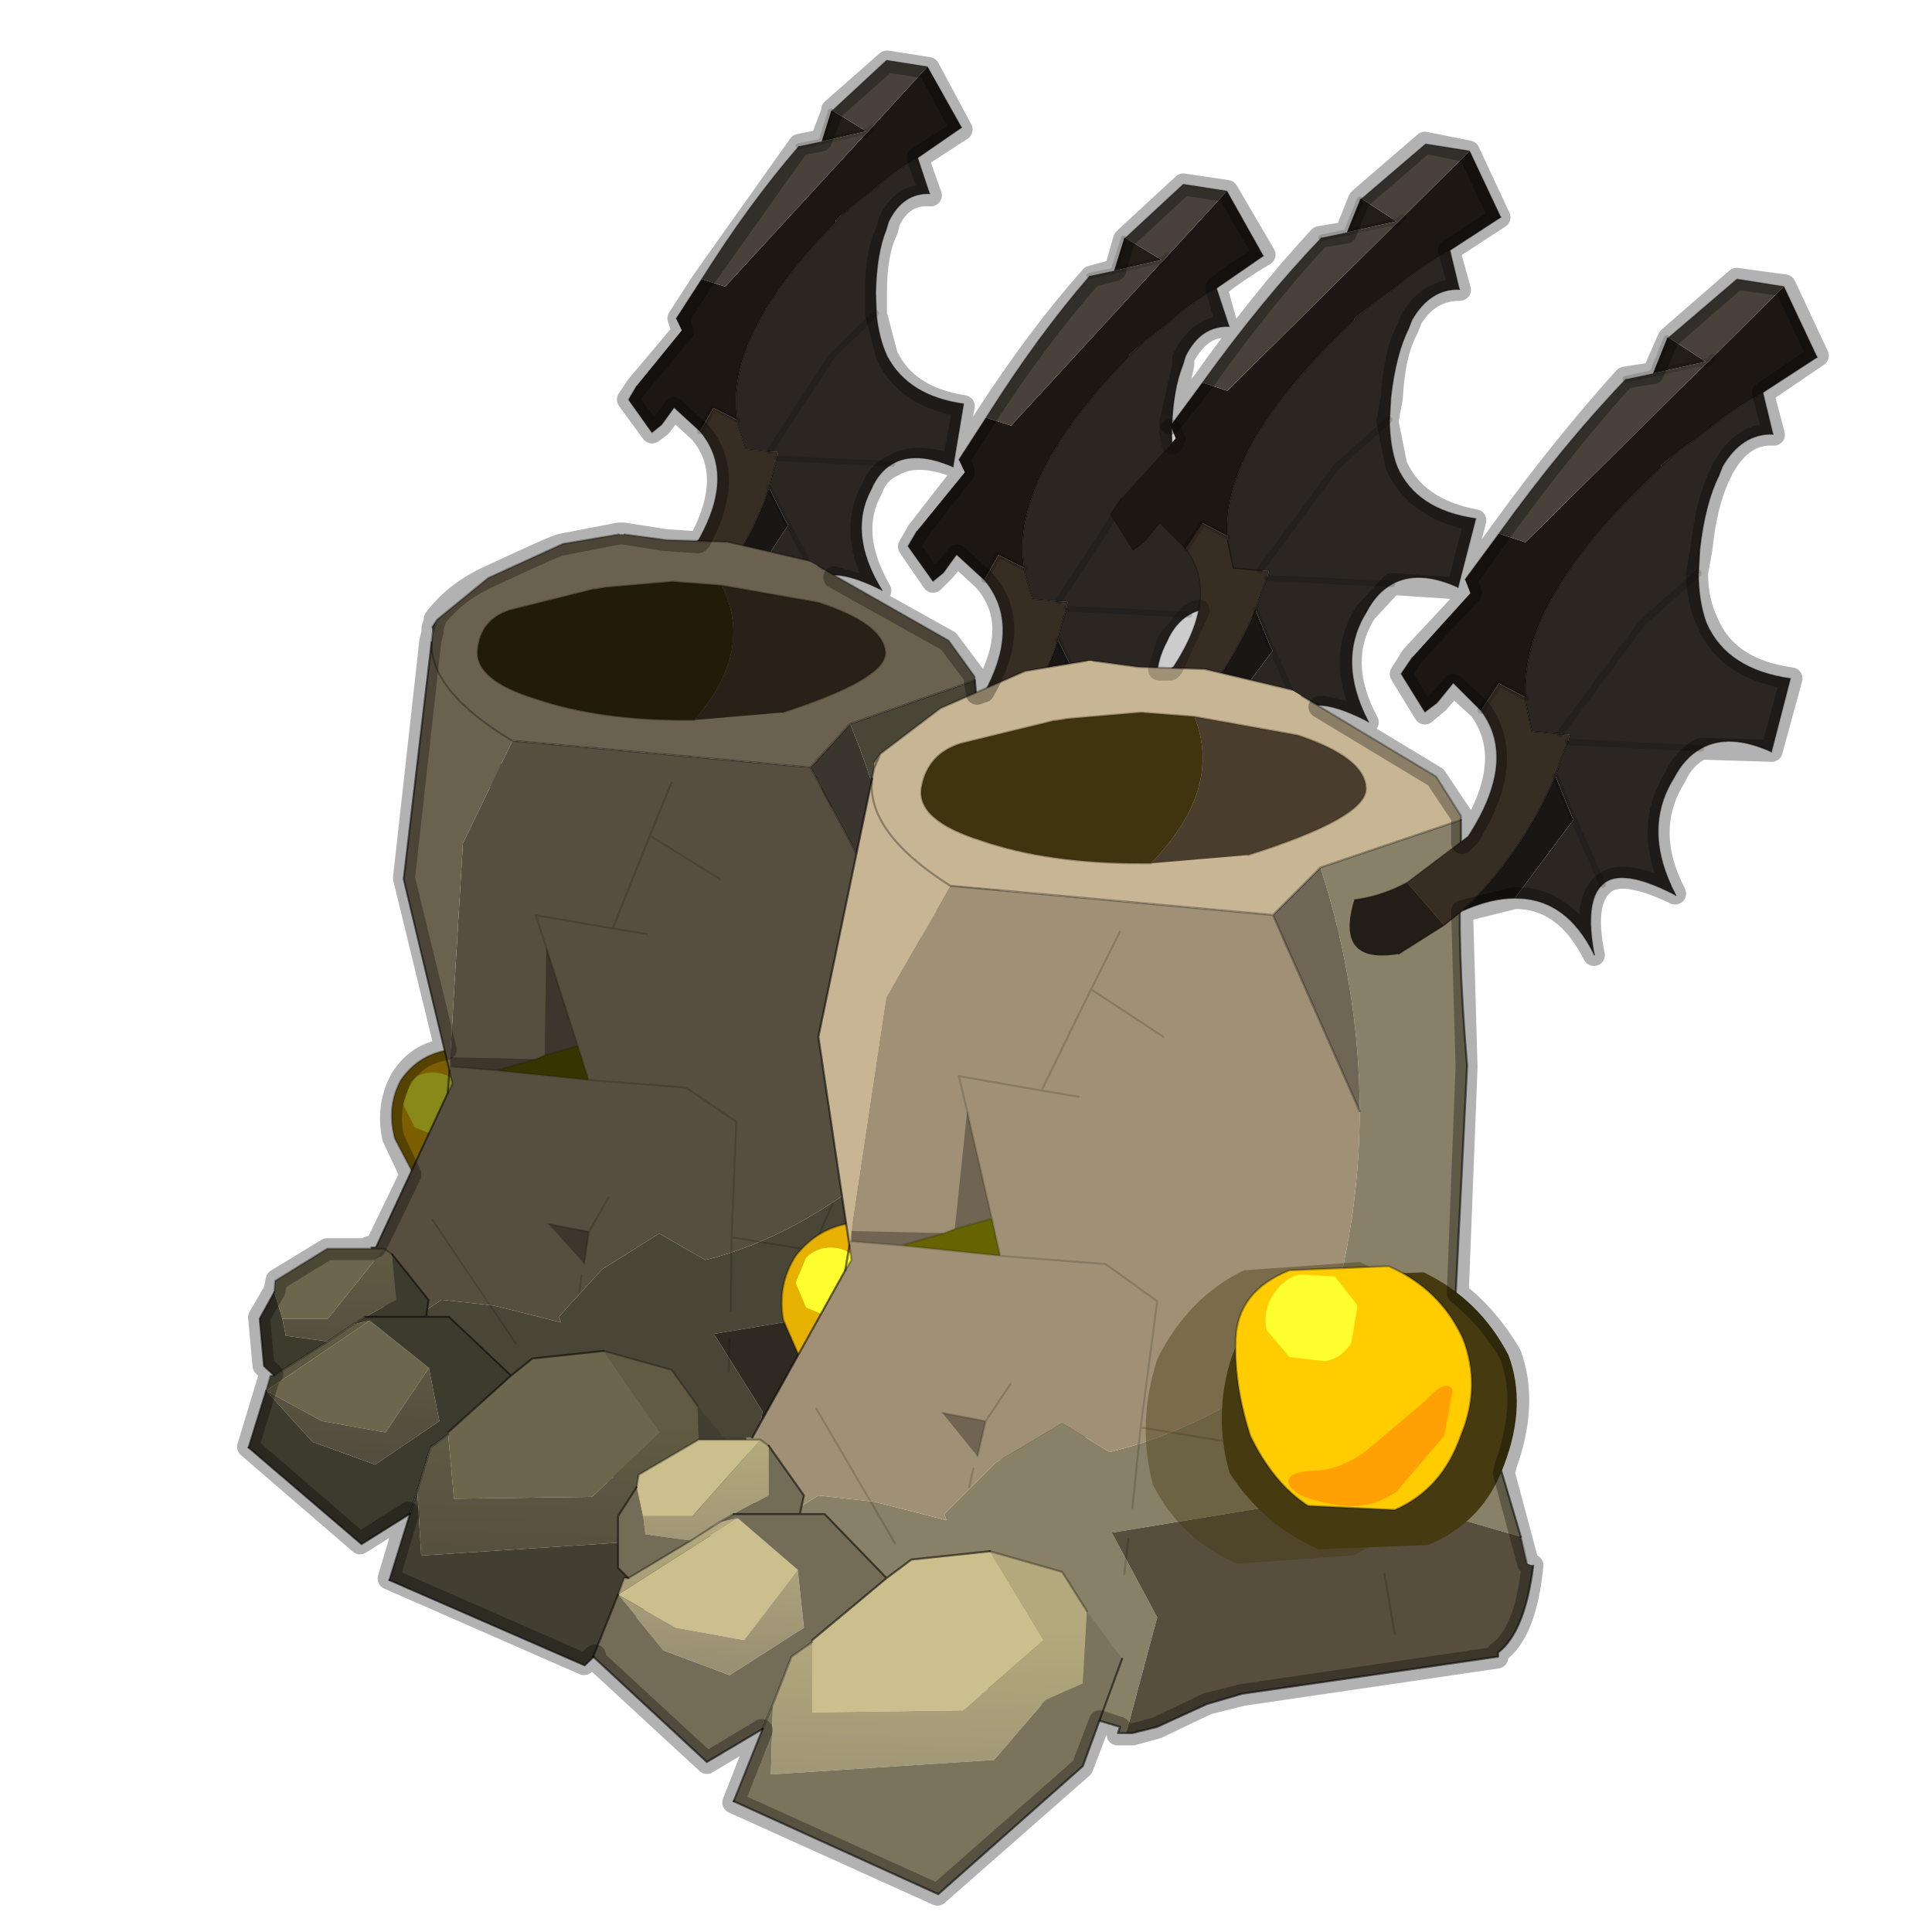 <?xml version="1.0" encoding="UTF-8" standalone="no"?>
<svg xmlns:xlink="http://www.w3.org/1999/xlink" height="440.0px" width="440.0px" xmlns="http://www.w3.org/2000/svg">
  <g transform="matrix(10.0, 0.0, 0.0, 10.0, 0.0, 0.0)">
    <use height="44.0" transform="matrix(1.0, 0.0, 0.0, 1.0, 0.0, 0.0)" width="44.0" xlink:href="#shape0"/>
    <use height="44.2" transform="matrix(0.863, 0.0, 0.078, 0.863, 2.661, -0.215)" width="31.05" xlink:href="#sprite0"/>
    <use height="44.2" transform="matrix(0.941, 0.0, 0.0, 0.941, 13.51, 1.547)" width="31.05" xlink:href="#sprite2"/>
    <use height="42.25" transform="matrix(1.0, 0.0, 0.0, 1.0, 5.4, 1.15)" width="36.25" xlink:href="#shape6"/>
  </g>
  <defs>
    <g id="shape0" transform="matrix(1.0, 0.0, 0.0, 1.0, 0.0, 0.0)">
      <path d="M44.0 44.0 L0.0 44.0 0.0 0.0 44.0 0.0 44.0 44.0" fill="#43adca" fill-opacity="0.0" fill-rule="evenodd" stroke="none"/>
    </g>
    <g id="sprite0" transform="matrix(1.0, 0.0, 0.0, 1.0, 15.5, 22.1)">
      <use height="30.3" transform="matrix(0.602, 0.198, -0.133, 0.558, -0.4, -22.1)" width="13.65" xlink:href="#sprite1"/>
      <use height="29.85" transform="matrix(1.0, 0.0, 0.0, 1.0, -15.5, -7.75)" width="22.75" xlink:href="#shape2"/>
      <use height="30.3" transform="matrix(0.642, 0.211, -0.142, 0.595, 6.8, -18.95)" width="13.65" xlink:href="#sprite1"/>
      <use height="22.3" transform="matrix(1.0, 0.0, 0.0, 1.0, -10.1, -6.5)" width="14.7" xlink:href="#shape3"/>
    </g>
    <g id="sprite1" transform="matrix(1.0, 0.0, 0.0, 1.0, 0.0, 0.0)">
      <use height="30.3" transform="matrix(1.0, 0.0, 0.0, 1.0, 0.0, 0.0)" width="13.65" xlink:href="#shape1"/>
    </g>
    <g id="shape1" transform="matrix(1.0, 0.0, 0.0, 1.0, 0.0, 0.0)">
      <path d="M5.85 26.4 Q5.0 26.7 4.1 27.55 5.7 24.75 6.25 21.3 L7.15 22.6 7.25 22.7 5.85 26.4" fill="#191614" fill-rule="evenodd" stroke="none"/>
      <path d="M3.6 28.3 L2.25 29.95 Q0.1 31.15 0.25 28.45 1.15 28.0 1.95 27.15 L3.6 28.3 M6.3 4.9 L6.5 3.4 6.55 3.35 8.05 3.8 6.3 4.9" fill="#231d17" fill-rule="evenodd" stroke="none"/>
      <path d="M7.8 7.55 L7.35 8.35 7.35 8.25 7.8 7.55" fill="#2b241c" fill-rule="evenodd" stroke="none"/>
      <path d="M10.3 4.25 L11.0 5.7 Q9.9 6.05 9.5 7.55 L9.45 7.95 Q9.2 9.15 9.4 10.95 L9.55 11.85 Q9.8 12.95 10.25 13.65 11.35 15.15 13.65 14.7 L13.6 17.7 Q11.95 17.5 11.1 18.45 10.6 19.0 10.4 19.9 9.7 22.25 11.45 24.3 9.3 23.9 8.8 24.8 8.3 25.65 9.1 27.55 7.65 25.75 5.85 26.4 L7.25 22.7 7.15 22.6 6.25 21.3 6.3 20.6 6.4 19.85 6.4 19.55 6.05 19.65 5.05 19.9 4.6 18.9 4.55 18.7 Q4.15 17.3 4.45 15.55 4.95 12.55 7.35 8.35 L7.8 7.55 8.65 6.4 Q9.3 5.35 10.3 4.25 M9.55 11.85 L8.0 14.45 6.05 19.65 8.0 14.45 9.55 11.85 M11.1 18.45 L6.4 19.85 11.1 18.45 M8.8 24.8 L7.25 22.7 8.8 24.8" fill="#2b2622" fill-rule="evenodd" stroke="none"/>
      <path d="M4.1 27.55 L3.6 28.3 1.95 27.15 3.7 24.65 Q4.8 21.15 3.1 19.75 L3.5 18.5 4.55 18.7 4.6 18.9 5.05 19.9 6.05 19.65 6.4 19.55 6.4 19.85 6.3 20.6 6.25 21.3 Q5.7 24.75 4.1 27.55" fill="#362d23" fill-rule="evenodd" stroke="none"/>
      <path d="M3.1 19.75 L1.9 19.05 1.5 20.0 1.15 20.5 0.0 19.35 0.25 18.6 1.75 15.45 1.45 15.0 2.25 12.85 3.25 12.85 8.0 4.0 8.15 3.75 8.25 3.55 10.15 0.0 11.9 2.25 10.3 4.25 Q9.3 5.35 8.65 6.4 L7.8 7.55 7.35 8.25 7.35 8.35 Q4.95 12.55 4.45 15.55 4.15 17.3 4.55 18.7 L3.5 18.5 3.1 19.75" fill="#1d1713" fill-rule="evenodd" stroke="none"/>
      <path d="M2.25 12.85 Q3.75 8.7 5.4 5.45 L6.3 4.9 8.05 3.8 8.15 3.75 8.05 3.8 6.55 3.35 8.45 0.3 10.15 0.0 8.25 3.55 8.15 3.75 8.0 4.0 3.25 12.85 2.25 12.85" fill="#48423b" fill-rule="evenodd" stroke="none"/>
      <path d="M10.3 4.25 L11.0 5.7 M9.55 11.85 Q9.8 12.95 10.25 13.65 11.35 15.15 13.65 14.7 L13.6 17.7 M11.45 24.3 Q9.3 23.9 8.8 24.8 8.3 25.65 9.1 27.55 M0.25 28.45 Q1.15 28.0 1.95 27.15 L3.7 24.65 Q4.8 21.15 3.1 19.75 L1.9 19.05 1.5 20.0 1.15 20.5 0.0 19.35 0.25 18.6 M1.45 15.0 L2.25 12.85 Q3.75 8.7 5.4 5.45 M6.5 3.4 L6.55 3.35 8.45 0.3 10.15 0.0 11.9 2.25 M7.8 7.55 L7.35 8.25 M6.05 19.65 L6.4 19.55 6.4 19.85" fill="none" stroke="#060505" stroke-linecap="round" stroke-linejoin="round" stroke-opacity="0.302" stroke-width="0.05"/>
      <path d="M5.4 5.45 L6.3 4.9 6.5 3.4 M6.05 19.65 L8.0 14.45 9.55 11.85 M8.15 3.75 L8.05 3.8 6.3 4.9 M8.0 4.0 L8.15 3.75 8.25 3.55 M6.4 19.85 L11.1 18.45 M6.25 21.3 L7.15 22.6 7.25 22.7 8.8 24.8 M3.1 19.75 L3.5 18.5 4.55 18.7" fill="none" stroke="#060505" stroke-linecap="round" stroke-linejoin="round" stroke-opacity="0.153" stroke-width="0.25"/>
      <path d="M11.0 5.7 Q9.9 6.05 9.5 7.55 L9.45 7.95 Q9.2 9.15 9.4 10.95 L9.55 11.85 M13.6 17.7 Q11.95 17.5 11.1 18.45 10.6 19.0 10.4 19.9 9.7 22.25 11.45 24.3 M9.1 27.55 Q7.65 25.75 5.85 26.4 5.0 26.7 4.1 27.55 L3.6 28.3 2.25 29.95 M11.9 2.25 L10.3 4.25 Q9.3 5.35 8.65 6.4 L7.8 7.55 7.35 8.35 Q4.95 12.55 4.45 15.55 4.15 17.3 4.55 18.7 L4.6 18.9 5.05 19.9 6.05 19.65 M6.4 19.85 L6.3 20.6 6.25 21.3 Q5.7 24.75 4.1 27.55" fill="none" stroke="#060505" stroke-linecap="round" stroke-linejoin="round" stroke-opacity="0.502" stroke-width="0.05"/>
    </g>
    <g id="shape2" transform="matrix(1.0, 0.0, 0.0, 1.0, 15.5, 7.75)">
      <path d="M-10.4 9.35 L-10.9 8.2 Q-11.05 7.35 -10.6 6.65 -10.05 5.95 -9.2 5.85 L-8.3 5.9 -10.4 9.35" fill="#7b5f00" fill-rule="evenodd" stroke="none"/>
      <path d="M-10.4 9.35 L-10.9 8.2 Q-11.05 7.35 -10.6 6.65 -10.05 5.95 -9.2 5.85 L-8.3 5.9" fill="none" stroke="#000000" stroke-linecap="round" stroke-linejoin="round" stroke-opacity="0.302" stroke-width="0.05"/>
      <path d="M-9.15 7.9 L-9.75 8.15 -10.35 7.9 -10.6 7.3 -10.35 6.7 Q-10.1 6.45 -9.75 6.45 -9.4 6.45 -9.15 6.7 -8.9 6.95 -8.9 7.3 L-9.15 7.9" fill="#898919" fill-rule="evenodd" stroke="none"/>
      <path d="M3.05 -1.4 L-3.9 2.25 -7.85 0.35 -7.4 -1.8 -4.05 -0.2 3.05 -1.4" fill="#5b5641" fill-rule="evenodd" stroke="none"/>
      <path d="M5.5 -3.9 L5.5 -2.75 Q5.4 -0.9 5.65 2.05 L5.35 8.05 6.95 13.45 3.15 12.35 -2.95 13.35 -1.85 15.4 -2.6 18.2 -2.8 18.2 -2.75 18.05 -5.95 17.1 -6.15 17.15 Q-6.5 16.75 -7.2 16.75 L-7.55 16.7 -11.25 13.2 -10.05 12.45 -8.7 12.6 -6.95 13.05 -7.0 12.9 -5.75 11.65 -4.15 10.7 -3.0 11.4 Q-0.5 10.8 2.1 8.75 L2.25 8.45 Q3.05 5.8 3.05 3.15 3.05 0.2 2.1 -2.75 L5.5 -3.9" fill="#494537" fill-rule="evenodd" stroke="none"/>
      <path d="M-11.25 13.2 L-11.5 13.4 -11.8 11.05 -11.65 11.05 -9.4 7.0 -9.25 6.75 -9.3 6.4 -8.4 0.4 -6.85 -2.3 -6.8 -2.3 0.95 -1.6 3.05 3.15 Q3.05 5.8 2.25 8.45 L2.1 8.75 Q-0.5 10.8 -3.0 11.4 L-4.15 10.7 -5.75 11.65 -7.0 12.9 -6.95 13.05 -8.7 12.6 -10.05 12.45 -11.25 13.2 M-8.7 -5.15 L-8.7 -5.3 -8.55 -5.5 -8.7 -5.15" fill="#564e3f" fill-rule="evenodd" stroke="none"/>
      <path d="M-5.95 17.1 L-6.1 17.3 -6.15 17.15 -5.95 17.1" fill="#6c706b" fill-rule="evenodd" stroke="none"/>
      <path d="M-7.2 16.75 L-7.4 16.8 -7.85 17.1 -7.55 16.7 -7.2 16.75" fill="#4f584c" fill-rule="evenodd" stroke="none"/>
      <path d="M2.1 -2.75 Q3.05 0.2 3.05 3.15 L0.95 -1.6 2.1 -2.75" fill="#3b362d" fill-rule="evenodd" stroke="none"/>
      <path d="M-9.3 6.4 L-10.05 1.35 -8.75 -4.9 -8.7 -5.15 -8.55 -5.5 -7.1 -6.6 -5.05 -7.5 -3.55 -7.75 -3.4 -7.75 -2.3 -7.6 -0.7 -7.55 1.4 -7.05 1.65 -6.9 4.9 -4.95 5.5 -4.0 5.5 -3.9 2.1 -2.75 0.95 -1.6 -6.8 -2.3 -6.85 -2.3 Q-8.9 -3.6 -8.75 -4.9 -8.9 -3.6 -6.85 -2.3 L-8.4 0.4 -9.3 6.4" fill="#6b614f" fill-rule="evenodd" stroke="none"/>
      <path d="M6.95 13.45 L7.1 14.1 7.25 14.15 Q7.05 15.75 6.4 16.25 L6.4 16.35 0.2 17.25 -0.65 17.5 -1.85 18.05 -2.45 18.2 -2.6 18.2 -1.85 15.4 -2.95 13.35 3.15 12.35 6.95 13.45" fill="#2e2a21" fill-rule="evenodd" stroke="none"/>
      <path d="M6.95 13.45 L7.1 14.1 M-8.75 -4.9 L-8.7 -5.15 M-8.7 -5.3 L-8.55 -5.5 -7.1 -6.6 -5.05 -7.5 -3.55 -7.75 M-3.4 -7.75 L-2.3 -7.6 -0.7 -7.55 1.4 -7.05 M1.65 -6.9 L4.9 -4.95 5.5 -4.0 5.5 -3.9 2.1 -2.75 M0.95 -1.6 L2.1 -2.75 M0.95 -1.6 L3.05 3.15 M-6.85 -2.3 L-6.8 -2.3 0.95 -1.6 M-8.55 -5.5 L-8.7 -5.15 M-8.75 -4.9 Q-8.9 -3.6 -6.85 -2.3 M-9.3 6.4 L-9.25 6.75 -9.4 7.0" fill="none" stroke="#000000" stroke-linecap="round" stroke-linejoin="round" stroke-opacity="0.302" stroke-width="0.05"/>
      <path d="M5.5 -3.9 L5.5 -2.75 Q5.4 -0.9 5.65 2.05 L5.35 8.05 6.95 13.45 M7.25 14.15 Q7.05 15.75 6.4 16.25 L6.4 16.35 0.2 17.25 -0.65 17.5 -1.85 18.05 -2.45 18.2 -2.6 18.2 -2.8 18.2 -2.75 18.05 -5.95 17.1 M-11.65 11.05 L-9.4 7.0 -9.3 6.4 -10.05 1.35 -8.75 -4.9" fill="none" stroke="#000000" stroke-linecap="round" stroke-linejoin="round" stroke-opacity="0.553" stroke-width="0.05"/>
      <path d="M-14.45 12.25 L-14.4 11.95 -12.95 11.1 -11.45 11.1 -13.1 12.95 -14.3 12.95 -14.45 12.25 M-8.4 14.45 L-7.8 14.0 -5.9 13.8 -4.6 15.95 -6.55 17.65 -10.2 17.7 -10.2 16.0 -10.2 15.95 -8.4 14.45 M-12.0 13.0 L-10.55 14.25 -11.85 15.95 -13.5 15.65 -14.9 14.85 -12.0 13.0" fill="#6c664c" fill-rule="evenodd" stroke="none"/>
      <path d="M-14.3 12.95 L-13.1 12.95 -11.45 11.1 -11.25 11.25 -11.25 12.45 -12.1 12.9 -12.45 13.1 -13.15 13.55 -14.25 13.4 -14.3 12.95" fill="url(#gradient0)" fill-rule="evenodd" stroke="none"/>
      <path d="M-14.9 14.85 L-14.75 14.45 -14.65 14.45 -13.15 13.55 -12.45 13.1 -12.0 13.0 -14.9 14.85 -13.5 15.65 -11.85 15.95 -10.55 14.25 -10.4 15.65 -12.2 16.8 -13.8 16.2 -14.9 14.85" fill="url(#gradient1)" fill-rule="evenodd" stroke="none"/>
      <path d="M-5.9 13.8 L-4.15 14.3 -3.55 15.25 -3.65 17.0 -4.55 17.4 -5.8 18.85 -11.2 19.2 -11.15 17.5 -10.7 16.35 -10.2 16.0 -10.2 17.7 -6.55 17.65 -4.6 15.95 -5.9 13.8" fill="url(#gradient2)" fill-rule="evenodd" stroke="none"/>
      <path d="M-3.55 15.25 L-2.7 16.4 -3.65 19.0 -7.15 22.1 -12.1 19.85 -11.4 18.1 -11.15 17.5 -11.2 19.2 -5.8 18.85 -4.55 17.4 -3.65 17.0 -3.55 15.25" fill="#423e31" fill-rule="evenodd" stroke="none"/>
      <path d="M-14.45 12.25 L-14.3 12.95 -14.25 13.4 -13.15 13.55 -14.65 14.45 -14.9 14.2 -14.9 12.95 -14.45 12.25 M-11.25 11.25 L-10.4 12.45 -10.5 12.9 -9.9 12.9 -8.4 14.45 -10.2 15.95 -10.2 16.0 -10.7 16.35 -11.15 17.5 -11.4 18.1 -12.75 18.9 -15.5 16.35 -14.9 14.85 -13.8 16.2 -12.2 16.8 -10.4 15.65 -10.55 14.25 -12.0 13.0 -12.45 13.1 -12.1 12.9 -10.5 12.9 -12.1 12.9 -11.25 12.45 -11.25 11.25" fill="#3d3a2e" fill-rule="evenodd" stroke="none"/>
      <path d="M-11.45 11.1 L-12.95 11.1 -14.4 11.95 -14.45 12.25 M-11.45 11.1 L-11.25 11.25 M-5.9 13.8 L-4.15 14.3 -3.55 15.25 M-14.9 14.85 L-14.75 14.45 -14.65 14.45 M-12.45 13.1 L-13.15 13.55 -14.65 14.45 M-12.45 13.1 L-12.1 12.9 M-11.15 17.5 L-10.7 16.35 -10.2 16.0 M-11.15 17.5 L-11.4 18.1" fill="none" stroke="#000000" stroke-linecap="round" stroke-linejoin="round" stroke-opacity="0.302" stroke-width="0.05"/>
      <path d="M-12.1 19.85 L-11.4 18.1 M-15.5 16.35 L-14.9 14.85 M-14.65 14.45 L-14.9 14.2 -14.9 12.95 -14.45 12.25" fill="none" stroke="#000000" stroke-linecap="round" stroke-linejoin="round" stroke-opacity="0.502" stroke-width="0.05"/>
      <path d="M-11.25 11.25 L-10.4 12.45 -10.5 12.9 -9.9 12.9 -8.4 14.45 -7.8 14.0 -5.9 13.8 M-2.7 16.4 L-3.65 19.0 -7.15 22.1 -12.1 19.85 M-11.4 18.1 L-12.75 18.9 -15.5 16.35 M-12.1 12.9 L-10.5 12.9 M-10.2 15.95 L-8.4 14.45" fill="none" stroke="#000000" stroke-linecap="round" stroke-linejoin="round" stroke-opacity="0.553" stroke-width="0.05"/>
    </g>
    <linearGradient gradientTransform="matrix(1.0E-4, -0.002, -0.003, -1.0E-4, -12.65, 12.8)" gradientUnits="userSpaceOnUse" id="gradient0" spreadMethod="pad" x1="-819.2" x2="819.2">
      <stop offset="0.0" stop-color="#524d3e"/>
      <stop offset="1.0" stop-color="#605b42"/>
    </linearGradient>
    <linearGradient gradientTransform="matrix(1.0E-4, -0.002, -0.003, -1.0E-4, -12.7, 14.9)" gradientUnits="userSpaceOnUse" id="gradient1" spreadMethod="pad" x1="-819.2" x2="819.2">
      <stop offset="0.0" stop-color="#524d3e"/>
      <stop offset="1.0" stop-color="#605b42"/>
    </linearGradient>
    <linearGradient gradientTransform="matrix(7.0E-4, -0.003, -0.004, -1.0E-4, -7.4, 18.1)" gradientUnits="userSpaceOnUse" id="gradient2" spreadMethod="pad" x1="-819.2" x2="819.2">
      <stop offset="0.0" stop-color="#524d3e"/>
      <stop offset="1.0" stop-color="#605b42"/>
    </linearGradient>
    <g id="shape3" transform="matrix(1.0, 0.0, 0.0, 1.0, 10.1, 6.5)">
      <path d="M-8.05 6.4 L-7.0 6.1 -6.75 6.0 -5.85 5.75 -5.65 6.65 -8.05 6.4" fill="#363500" fill-rule="evenodd" stroke="none"/>
      <path d="M-9.25 6.3 L-9.25 6.05 -7.0 6.1 -8.05 6.4 -9.25 6.3 M-6.75 6.0 L-6.45 3.15 -5.85 5.75 -6.75 6.0 M-6.0 10.65 L-6.2 11.5 -7.05 10.45 -6.0 10.65" fill="#000000" fill-opacity="0.302" fill-rule="evenodd" stroke="none"/>
      <path d="M3.65 14.35 L3.9 15.8 M4.6 8.7 L3.7 9.0 3.05 11.2 3.45 13.6 M2.6 9.35 L3.7 9.0 M-6.45 3.15 L-6.65 2.3 -4.65 2.65 -3.45 0.2 -2.75 -1.2 M-1.7 1.35 L-3.45 0.2 M-4.65 2.65 L-3.75 2.8 M-9.25 6.3 L-8.05 6.4 -7.0 6.1 -6.75 6.0 -5.85 5.75 -5.65 6.65 -3.1 6.85 -1.85 7.75 -2.25 10.8 -0.15 11.15 0.5 9.9 M-6.45 3.15 L-5.85 5.75 M-8.05 6.4 L-5.65 6.65 M-6.3 11.8 L-6.4 12.25 M-6.0 10.65 L-6.2 11.5 M-7.05 10.45 L-6.0 10.65 -5.4 9.75 M-2.65 14.35 L-2.55 13.5 M-2.45 12.75 L-2.25 10.8 M-8.2 13.6 L-10.1 10.35" fill="none" stroke="#000000" stroke-linecap="round" stroke-linejoin="round" stroke-opacity="0.153" stroke-width="0.05"/>
      <path d="M-2.0 -2.85 L-2.25 -2.85 Q-4.5 -2.85 -6.1 -3.4 -7.7 -3.9 -7.55 -4.7 -7.4 -5.5 -6.6 -5.75 L-4.35 -6.3 -4.3 -6.3 -4.0 -6.35 -2.25 -6.5 -0.95 -6.4 Q-0.25 -4.65 -2.0 -2.85" fill="#211c07" fill-rule="evenodd" stroke="none"/>
      <path d="M-0.95 -6.4 L1.55 -5.95 Q3.2 -5.4 3.2 -4.65 3.2 -3.95 0.35 -3.05 L-2.0 -2.85 Q-0.25 -4.65 -0.95 -6.4" fill="#272118" fill-rule="evenodd" stroke="none"/>
      <path d="M-0.95 -6.4 L1.55 -5.95 Q3.2 -5.4 3.2 -4.65 3.2 -3.95 0.35 -3.05 M-2.0 -2.85 L-2.25 -2.85 Q-4.5 -2.85 -6.1 -3.4 -7.7 -3.9 -7.55 -4.7 -7.4 -5.5 -6.6 -5.75 L-4.35 -6.3 -4.0 -6.35 -2.25 -6.5 -0.95 -6.4 M-4.3 -6.3 L-4.0 -6.35" fill="none" stroke="#1e1308" stroke-linecap="round" stroke-linejoin="round" stroke-opacity="0.302" stroke-width="0.05"/>
    </g>
    <g id="sprite2" transform="matrix(1.0, 0.0, 0.0, 1.0, 15.5, 22.1)">
      <use height="30.3" transform="matrix(0.602, 0.198, -0.133, 0.558, -0.4, -22.1)" width="13.65" xlink:href="#sprite1"/>
      <use height="29.85" transform="matrix(1.0, 0.0, 0.0, 1.0, -15.5, -7.75)" width="22.75" xlink:href="#shape4"/>
      <use height="30.3" transform="matrix(0.642, 0.211, -0.142, 0.595, 6.8, -18.95)" width="13.65" xlink:href="#sprite1"/>
      <use height="22.3" transform="matrix(1.0, 0.0, 0.0, 1.0, -10.1, -6.5)" width="16.95" xlink:href="#shape5"/>
    </g>
    <g id="shape4" transform="matrix(1.0, 0.0, 0.0, 1.0, 15.5, 7.75)">
      <path d="M-8.3 5.9 L-10.4 9.35 -10.9 8.2 Q-11.05 7.35 -10.6 6.65 -10.05 5.95 -9.2 5.85 L-8.3 5.9" fill="#e6b100" fill-rule="evenodd" stroke="none"/>
      <path d="M-10.4 9.35 L-10.9 8.2 Q-11.05 7.35 -10.6 6.65 -10.05 5.95 -9.2 5.85 L-8.3 5.9" fill="none" stroke="#000000" stroke-linecap="round" stroke-linejoin="round" stroke-opacity="0.302" stroke-width="0.05"/>
      <path d="M-9.15 7.9 L-9.75 8.15 -10.35 7.9 -10.6 7.3 -10.35 6.7 Q-10.1 6.45 -9.75 6.45 -9.4 6.45 -9.15 6.7 -8.9 6.95 -8.9 7.3 L-9.15 7.9" fill="#ffff2f" fill-rule="evenodd" stroke="none"/>
      <path d="M3.05 -1.4 L-3.9 2.25 -7.85 0.35 -7.4 -1.8 -4.05 -0.2 3.05 -1.4" fill="#a9a079" fill-rule="evenodd" stroke="none"/>
      <path d="M2.1 -2.75 L5.5 -3.9 5.5 -2.75 Q5.4 -0.9 5.65 2.05 L5.35 8.05 6.95 13.45 3.15 12.35 -2.95 13.35 -1.85 15.4 -2.6 18.2 -2.8 18.2 -2.75 18.05 -5.95 17.1 -6.15 17.15 Q-6.5 16.75 -7.2 16.75 L-7.55 16.7 -11.25 13.2 -10.05 12.45 -8.7 12.6 -6.95 13.05 -7.0 12.9 -5.75 11.65 -4.15 10.7 -3.0 11.4 Q-0.5 10.8 2.1 8.75 L2.25 8.45 Q3.05 5.8 3.05 3.15 3.05 0.2 2.1 -2.75" fill="#888167" fill-rule="evenodd" stroke="none"/>
      <path d="M-8.55 -5.5 L-8.7 -5.15 -8.7 -5.3 -8.55 -5.5 M-6.85 -2.3 L-6.8 -2.3 0.95 -1.6 3.05 3.15 Q3.05 5.8 2.25 8.45 L2.1 8.75 Q-0.5 10.8 -3.0 11.4 L-4.15 10.7 -5.75 11.65 -7.0 12.9 -6.95 13.05 -8.7 12.6 -10.05 12.45 -11.25 13.2 -11.5 13.4 -11.8 11.05 -11.65 11.05 -9.4 7.0 -9.25 6.75 -9.3 6.4 -8.4 0.4 -6.85 -2.3" fill="#a09176" fill-rule="evenodd" stroke="none"/>
      <path d="M-6.15 17.15 L-5.95 17.1 -6.1 17.3 -6.15 17.15" fill="#cad1c7" fill-rule="evenodd" stroke="none"/>
      <path d="M-7.55 16.7 L-7.2 16.75 -7.4 16.8 -7.85 17.1 -7.55 16.7" fill="#94a48e" fill-rule="evenodd" stroke="none"/>
      <path d="M0.95 -1.6 L2.1 -2.75 Q3.05 0.2 3.05 3.15 L0.95 -1.6" fill="#6f6655" fill-rule="evenodd" stroke="none"/>
      <path d="M5.5 -3.9 L2.1 -2.75 0.95 -1.6 -6.8 -2.3 -6.85 -2.3 -8.4 0.4 -9.3 6.4 -10.05 1.35 -8.75 -4.9 -8.7 -5.15 -8.55 -5.5 -7.1 -6.6 -5.05 -7.5 -3.55 -7.75 -3.4 -7.75 -2.3 -7.6 -0.7 -7.55 1.4 -7.05 1.65 -6.9 4.9 -4.95 5.5 -4.0 5.5 -3.9 M-6.85 -2.3 Q-8.9 -3.6 -8.75 -4.9 -8.9 -3.6 -6.85 -2.3" fill="#c7b593" fill-rule="evenodd" stroke="none"/>
      <path d="M-2.6 18.2 L-1.85 15.4 -2.95 13.35 3.15 12.35 6.95 13.45 7.1 14.1 7.25 14.15 Q7.05 15.75 6.4 16.25 L6.4 16.35 0.2 17.25 -0.65 17.5 -1.85 18.05 -2.45 18.2 -2.6 18.2" fill="#574e3e" fill-rule="evenodd" stroke="none"/>
      <path d="M2.1 -2.75 L5.5 -3.9 5.5 -4.0 4.9 -4.95 1.65 -6.9 M1.4 -7.05 L-0.7 -7.55 -2.3 -7.6 -3.4 -7.75 M-3.55 -7.75 L-5.05 -7.5 -7.1 -6.6 -8.55 -5.5 -8.7 -5.15 -8.75 -4.9 Q-8.9 -3.6 -6.85 -2.3 L-6.8 -2.3 0.95 -1.6 2.1 -2.75 M-8.7 -5.3 L-8.55 -5.5 M-9.3 6.4 L-9.25 6.75 -9.4 7.0 M6.95 13.45 L7.1 14.1 M0.95 -1.6 L3.05 3.15" fill="none" stroke="#000000" stroke-linecap="round" stroke-linejoin="round" stroke-opacity="0.302" stroke-width="0.05"/>
      <path d="M-5.95 17.1 L-2.75 18.05 -2.8 18.2 -2.6 18.2 M6.95 13.45 L5.35 8.05 5.65 2.05 Q5.4 -0.9 5.5 -2.75 L5.5 -3.9 M-9.4 7.0 L-11.65 11.05 M-9.3 6.4 L-10.05 1.35 -8.75 -4.9 M-9.4 7.0 L-9.3 6.4 M7.25 14.15 Q7.05 15.75 6.4 16.25 L6.4 16.35 0.2 17.25 -0.65 17.5 -1.85 18.05 -2.45 18.2 -2.6 18.2" fill="none" stroke="#000000" stroke-linecap="round" stroke-linejoin="round" stroke-opacity="0.553" stroke-width="0.05"/>
      <path d="M-11.45 11.1 L-13.1 12.95 -14.3 12.95 -14.45 12.25 -14.4 11.95 -12.95 11.1 -11.45 11.1 M-8.4 14.45 L-7.8 14.0 -5.9 13.8 -4.6 15.95 -6.55 17.65 -10.2 17.7 -10.2 16.0 -10.2 15.95 -8.4 14.45 M-12.0 13.0 L-10.55 14.25 -11.85 15.95 -13.5 15.65 -14.9 14.85 -12.0 13.0" fill="#cabf8d" fill-rule="evenodd" stroke="none"/>
      <path d="M-11.45 11.1 L-11.25 11.25 -11.25 12.45 -12.1 12.9 -12.45 13.1 -13.15 13.55 -14.25 13.4 -14.3 12.95 -13.1 12.95 -11.45 11.1" fill="url(#gradient3)" fill-rule="evenodd" stroke="none"/>
      <path d="M-13.15 13.55 L-12.45 13.1 -12.0 13.0 -14.9 14.85 -13.5 15.65 -11.85 15.95 -10.55 14.25 -10.4 15.65 -12.2 16.8 -13.8 16.2 -14.9 14.85 -14.75 14.45 -14.65 14.45 -13.15 13.55" fill="url(#gradient4)" fill-rule="evenodd" stroke="none"/>
      <path d="M-5.9 13.8 L-4.15 14.3 -3.55 15.25 -3.65 17.0 -4.55 17.4 -5.8 18.85 -11.2 19.2 -11.15 17.5 -10.7 16.35 -10.2 16.0 -10.2 17.7 -6.55 17.65 -4.6 15.95 -5.9 13.8" fill="url(#gradient5)" fill-rule="evenodd" stroke="none"/>
      <path d="M-3.55 15.25 L-2.7 16.4 -3.65 19.0 -7.15 22.1 -12.1 19.85 -11.4 18.1 -11.15 17.5 -11.2 19.2 -5.8 18.85 -4.55 17.4 -3.65 17.0 -3.55 15.25" fill="#7b745c" fill-rule="evenodd" stroke="none"/>
      <path d="M-14.3 12.95 L-14.25 13.4 -13.15 13.55 -14.65 14.45 -14.9 14.2 -14.9 12.95 -14.45 12.25 -14.3 12.95 M-12.45 13.1 L-12.1 12.9 -11.25 12.45 -11.25 11.25 -10.4 12.45 -10.5 12.9 -9.9 12.9 -8.4 14.45 -10.2 15.95 -10.2 16.0 -10.7 16.35 -11.15 17.5 -11.4 18.1 -12.75 18.9 -15.5 16.35 -14.9 14.85 -13.8 16.2 -12.2 16.8 -10.4 15.65 -10.55 14.25 -12.0 13.0 -12.45 13.1 M-10.5 12.9 L-12.1 12.9 -10.5 12.9" fill="#736c56" fill-rule="evenodd" stroke="none"/>
      <path d="M-11.25 11.25 L-11.45 11.1 M-13.15 13.55 L-12.45 13.1 -12.1 12.9 M-5.9 13.8 L-4.15 14.3 -3.55 15.25 M-14.9 14.85 L-14.75 14.45 -14.65 14.45 M-14.45 12.25 L-14.4 11.95 -12.95 11.1 -11.45 11.1 M-13.15 13.55 L-14.65 14.45 M-11.15 17.5 L-11.4 18.1 M-11.15 17.5 L-10.7 16.35 -10.2 16.0" fill="none" stroke="#000000" stroke-linecap="round" stroke-linejoin="round" stroke-opacity="0.302" stroke-width="0.05"/>
      <path d="M-12.1 19.85 L-11.4 18.1 M-15.5 16.35 L-14.9 14.85 M-14.65 14.45 L-14.9 14.2 -14.9 12.95 -14.45 12.25" fill="none" stroke="#000000" stroke-linecap="round" stroke-linejoin="round" stroke-opacity="0.502" stroke-width="0.05"/>
      <path d="M-11.25 11.25 L-10.4 12.45 -10.5 12.9 -9.9 12.9 -8.4 14.45 -7.8 14.0 -5.9 13.8 M-2.7 16.4 L-3.65 19.0 -7.15 22.1 -12.1 19.85 M-11.4 18.1 L-12.75 18.9 -15.5 16.35 M-12.1 12.9 L-10.5 12.9 M-10.2 15.95 L-8.4 14.45" fill="none" stroke="#000000" stroke-linecap="round" stroke-linejoin="round" stroke-opacity="0.553" stroke-width="0.05"/>
    </g>
    <linearGradient gradientTransform="matrix(1.0E-4, -0.002, -0.003, -1.0E-4, -12.65, 12.8)" gradientUnits="userSpaceOnUse" id="gradient3" spreadMethod="pad" x1="-819.2" x2="819.2">
      <stop offset="0.0" stop-color="#999074"/>
      <stop offset="1.0" stop-color="#b3a97c"/>
    </linearGradient>
    <linearGradient gradientTransform="matrix(1.0E-4, -0.002, -0.003, -1.0E-4, -12.7, 14.9)" gradientUnits="userSpaceOnUse" id="gradient4" spreadMethod="pad" x1="-819.2" x2="819.2">
      <stop offset="0.0" stop-color="#999074"/>
      <stop offset="1.0" stop-color="#b3a97c"/>
    </linearGradient>
    <linearGradient gradientTransform="matrix(7.0E-4, -0.003, -0.004, -1.0E-4, -7.4, 18.1)" gradientUnits="userSpaceOnUse" id="gradient5" spreadMethod="pad" x1="-819.2" x2="819.2">
      <stop offset="0.0" stop-color="#999074"/>
      <stop offset="1.0" stop-color="#b3a97c"/>
    </linearGradient>
    <g id="shape5" transform="matrix(1.0, 0.0, 0.0, 1.0, 10.1, 6.5)">
      <path d="M-7.0 6.1 L-6.75 6.0 -5.85 5.75 -5.65 6.65 -8.05 6.4 -7.0 6.1" fill="#656401" fill-rule="evenodd" stroke="none"/>
      <path d="M-6.75 6.0 L-6.45 3.15 -5.85 5.75 -6.75 6.0 M-9.25 6.3 L-9.25 6.05 -7.0 6.1 -8.05 6.4 -9.25 6.3 M-7.05 10.45 L-6.0 10.65 -6.2 11.5 -7.05 10.45" fill="#000000" fill-opacity="0.302" fill-rule="evenodd" stroke="none"/>
      <path d="M2.6 9.35 L3.7 9.0 4.6 8.7 M3.7 9.0 L3.05 11.2 3.45 13.6 M3.65 14.35 L3.9 15.8 M-6.45 3.15 L-6.65 2.3 -4.65 2.65 -3.45 0.2 -2.75 -1.2 M-1.7 1.35 L-3.45 0.2 M-4.65 2.65 L-3.75 2.8 M-7.0 6.1 L-6.75 6.0 -5.85 5.75 -5.65 6.65 -3.1 6.85 -1.85 7.75 -2.25 10.8 -0.15 11.15 0.5 9.9 M-6.45 3.15 L-5.85 5.75 M-9.25 6.3 L-8.05 6.4 -7.0 6.1 M-6.0 10.65 L-5.4 9.75 M-7.05 10.45 L-6.0 10.65 -6.2 11.5 M-6.3 11.8 L-6.4 12.25 M-8.05 6.4 L-5.65 6.65 M-2.65 14.35 L-2.55 13.5 M-8.2 13.6 L-10.1 10.35 M-2.45 12.75 L-2.25 10.8" fill="none" stroke="#000000" stroke-linecap="round" stroke-linejoin="round" stroke-opacity="0.153" stroke-width="0.05"/>
      <path d="M5.1 8.8 Q5.5 10.1 4.85 11.7 4.3 13.2 2.9 13.9 L0.1 14.1 Q-1.25 13.55 -1.95 12.2 -2.35 10.7 -1.85 9.15 -1.1 7.65 0.25 7.0 L3.05 6.8 Q4.45 7.4 5.1 8.8" fill="#453a10" fill-opacity="0.412" fill-rule="evenodd" stroke="none"/>
      <path d="M6.65 9.05 Q7.1 10.25 6.55 11.7 6.05 13.1 4.7 13.65 L2.05 13.75 Q0.7 13.15 -0.1 11.9 -0.5 10.5 -0.05 9.1 0.5 7.7 1.85 7.15 L4.6 7.05 Q5.95 7.7 6.65 9.05" fill="#453a10" fill-rule="evenodd" stroke="none"/>
      <path d="M1.8 12.7 Q0.95 12.15 0.4 11.0 0.0 9.75 0.05 8.65 0.1 7.5 1.35 7.0 L3.75 6.9 Q5.0 7.45 5.55 8.65 6.0 9.8 5.5 11.0 5.05 12.3 3.9 12.8 L1.8 12.7" fill="#ffcc00" fill-rule="evenodd" stroke="none"/>
      <path d="M1.8 12.7 Q0.95 12.15 0.4 11.0 0.0 9.75 0.05 8.65 0.1 7.5 1.35 7.0 L3.75 6.9 Q5.0 7.45 5.55 8.65 6.0 9.8 5.5 11.0 5.05 12.3 3.9 12.8 L1.8 12.7 Z" fill="none" stroke="#000000" stroke-linecap="round" stroke-linejoin="round" stroke-opacity="0.302" stroke-width="0.05"/>
      <path d="M1.9 11.85 Q2.65 11.85 3.35 11.25 L4.65 10.15 Q5.15 9.6 5.3 9.9 L5.1 11.0 3.95 12.35 Q3.25 12.85 2.35 12.65 1.5 12.5 1.35 12.2 1.2 11.9 1.9 11.85" fill="#ffa004" fill-rule="evenodd" stroke="none"/>
      <path d="M2.2 9.2 L1.35 9.1 0.8 8.45 Q0.7 8.0 0.95 7.6 1.2 7.2 1.6 7.1 L2.45 7.15 3.0 7.85 2.85 8.75 Q2.6 9.15 2.2 9.2" fill="#ffff2f" fill-rule="evenodd" stroke="none"/>
      <path d="M-2.0 -2.85 L-2.25 -2.85 Q-4.5 -2.85 -6.1 -3.4 -7.7 -3.9 -7.55 -4.7 -7.4 -5.5 -6.6 -5.75 L-4.35 -6.3 -4.3 -6.3 -4.0 -6.35 -2.25 -6.5 -0.95 -6.4 Q-0.25 -4.65 -2.0 -2.85" fill="#3f340e" fill-rule="evenodd" stroke="none"/>
      <path d="M-0.95 -6.4 L1.55 -5.95 Q3.2 -5.4 3.2 -4.65 3.2 -3.95 0.35 -3.05 L-2.0 -2.85 Q-0.25 -4.65 -0.95 -6.4" fill="#493e2e" fill-rule="evenodd" stroke="none"/>
      <path d="M-0.95 -6.4 L1.55 -5.95 Q3.2 -5.4 3.2 -4.65 3.2 -3.95 0.35 -3.05 M-2.0 -2.85 L-2.25 -2.85 Q-4.5 -2.85 -6.1 -3.4 -7.7 -3.9 -7.55 -4.7 -7.4 -5.5 -6.6 -5.75 L-4.35 -6.3 -4.0 -6.35 -2.25 -6.5 -0.95 -6.4 M-4.3 -6.3 L-4.0 -6.35" fill="none" stroke="#382510" stroke-linecap="round" stroke-linejoin="round" stroke-opacity="0.302" stroke-width="0.05"/>
    </g>
    <g id="shape6" transform="matrix(1.0, 0.0, 0.0, 1.0, -5.4, -1.15)">
      <path d="M26.7 10.1 L26.75 10.0 26.65 9.8 26.7 10.1 M26.6 14.6 L26.4 15.25 26.65 15.25 26.7 15.2 27.3 13.9 27.1 14.0 26.6 14.6" fill="none" stroke="#000000" stroke-linecap="round" stroke-linejoin="round" stroke-opacity="0.2" stroke-width="0.5"/>
      <path d="M41.4 8.1 L40.15 8.95 40.4 9.9 Q39.7 9.85 39.25 10.65 L39.15 10.85 Q38.85 11.5 38.75 12.5 L38.65 13.05 Q38.65 13.7 38.9 14.2 39.35 15.25 40.8 15.45 L40.35 17.1 38.75 17.05 Q38.35 17.25 38.15 17.7 37.4 18.9 38.15 20.35 36.9 19.75 36.5 20.15 36.05 20.55 36.3 21.75 35.65 20.45 34.5 20.45 L33.3 20.75 33.3 20.8 33.4 24.3 33.2 29.45 Q33.9 30.0 34.4 30.85 34.8 31.95 34.3 33.35 L34.25 33.55 34.8 35.6 34.9 35.65 Q34.75 37.2 34.1 37.65 L34.1 37.75 28.3 38.6 27.5 38.8 26.35 39.35 25.8 39.5 25.65 39.5 25.45 39.5 25.5 39.35 25.05 39.2 24.65 40.25 21.35 43.15 16.7 41.05 17.35 39.4 16.1 40.15 13.5 37.75 13.55 37.7 13.3 37.9 8.85 35.95 9.3 34.45 8.2 35.15 5.65 32.95 6.15 31.3 6.2 31.3 6.0 31.1 5.9 30.0 6.25 29.4 6.3 29.15 7.45 28.45 8.45 28.45 8.4 28.4 8.55 28.4 9.35 26.75 8.95 25.9 Q8.8 25.15 9.15 24.55 9.5 24.0 10.15 23.9 L9.2 20.0 9.8 14.6 9.85 14.4 9.85 14.3 9.9 14.15 9.9 14.1 Q10.35 13.5 11.1 13.15 12.7 12.4 12.8 12.4 L14.1 12.15 14.2 12.15 15.15 12.3 15.9 12.35 15.95 12.3 Q16.75 10.8 15.95 9.85 L15.35 9.3 15.05 9.7 14.85 9.85 14.3 9.1 14.5 8.8 15.55 7.55 15.45 7.25 16.0 6.4 18.2 3.3 18.7 3.2 18.95 2.55 18.95 2.5 20.2 1.4 21.15 1.55 21.9 2.95 20.9 3.6 21.2 4.45 Q20.55 4.4 20.25 5.05 L20.2 5.25 Q19.95 5.75 19.95 6.65 L19.95 7.15 20.2 8.1 Q20.65 9.05 21.95 9.25 L21.7 10.6 Q20.85 10.3 20.35 10.6 20.0 10.75 19.85 11.15 19.3 12.15 20.05 13.45 L19.0 13.15 21.6 14.6 22.2 15.4 22.2 15.5 22.25 15.8 22.4 15.75 Q23.3 14.2 22.4 13.2 L21.8 12.65 21.5 13.0 21.25 13.25 20.7 12.45 20.9 12.1 21.95 10.75 21.85 10.45 22.45 9.5 Q23.65 7.65 24.85 6.3 L25.4 6.15 25.6 5.45 25.65 5.4 26.95 4.2 27.95 4.35 28.8 5.8 Q28.2 6.15 27.7 6.55 L27.95 7.45 Q27.35 7.4 26.95 8.15 L26.95 8.3 26.65 9.65 27.4 8.7 Q28.75 6.8 30.05 5.4 L30.65 5.3 30.95 4.55 31.0 4.5 32.45 3.25 33.45 3.45 34.15 4.95 33.0 5.7 33.25 6.6 Q32.55 6.6 32.15 7.25 L32.05 7.5 Q31.75 8.05 31.7 9.05 L31.6 9.6 31.8 10.6 Q32.25 11.6 33.6 11.85 L33.2 13.4 31.7 13.3 31.1 13.95 Q30.4 15.05 31.15 16.45 30.45 16.1 30.05 16.1 L32.7 17.7 33.3 18.6 33.3 18.7 33.3 19.2 33.45 19.05 Q34.55 17.3 33.7 16.15 L33.1 15.6 32.75 16.0 32.45 16.25 31.9 15.35 32.15 14.95 33.5 13.5 33.4 13.2 34.15 12.15 Q35.6 10.15 37.0 8.6 L37.65 8.5 38.0 7.7 39.55 6.35 40.65 6.5 41.4 8.1" fill="none" stroke="#000000" stroke-linecap="round" stroke-linejoin="round" stroke-opacity="0.302" stroke-width="0.5"/>
    </g>
  </defs>
</svg>

